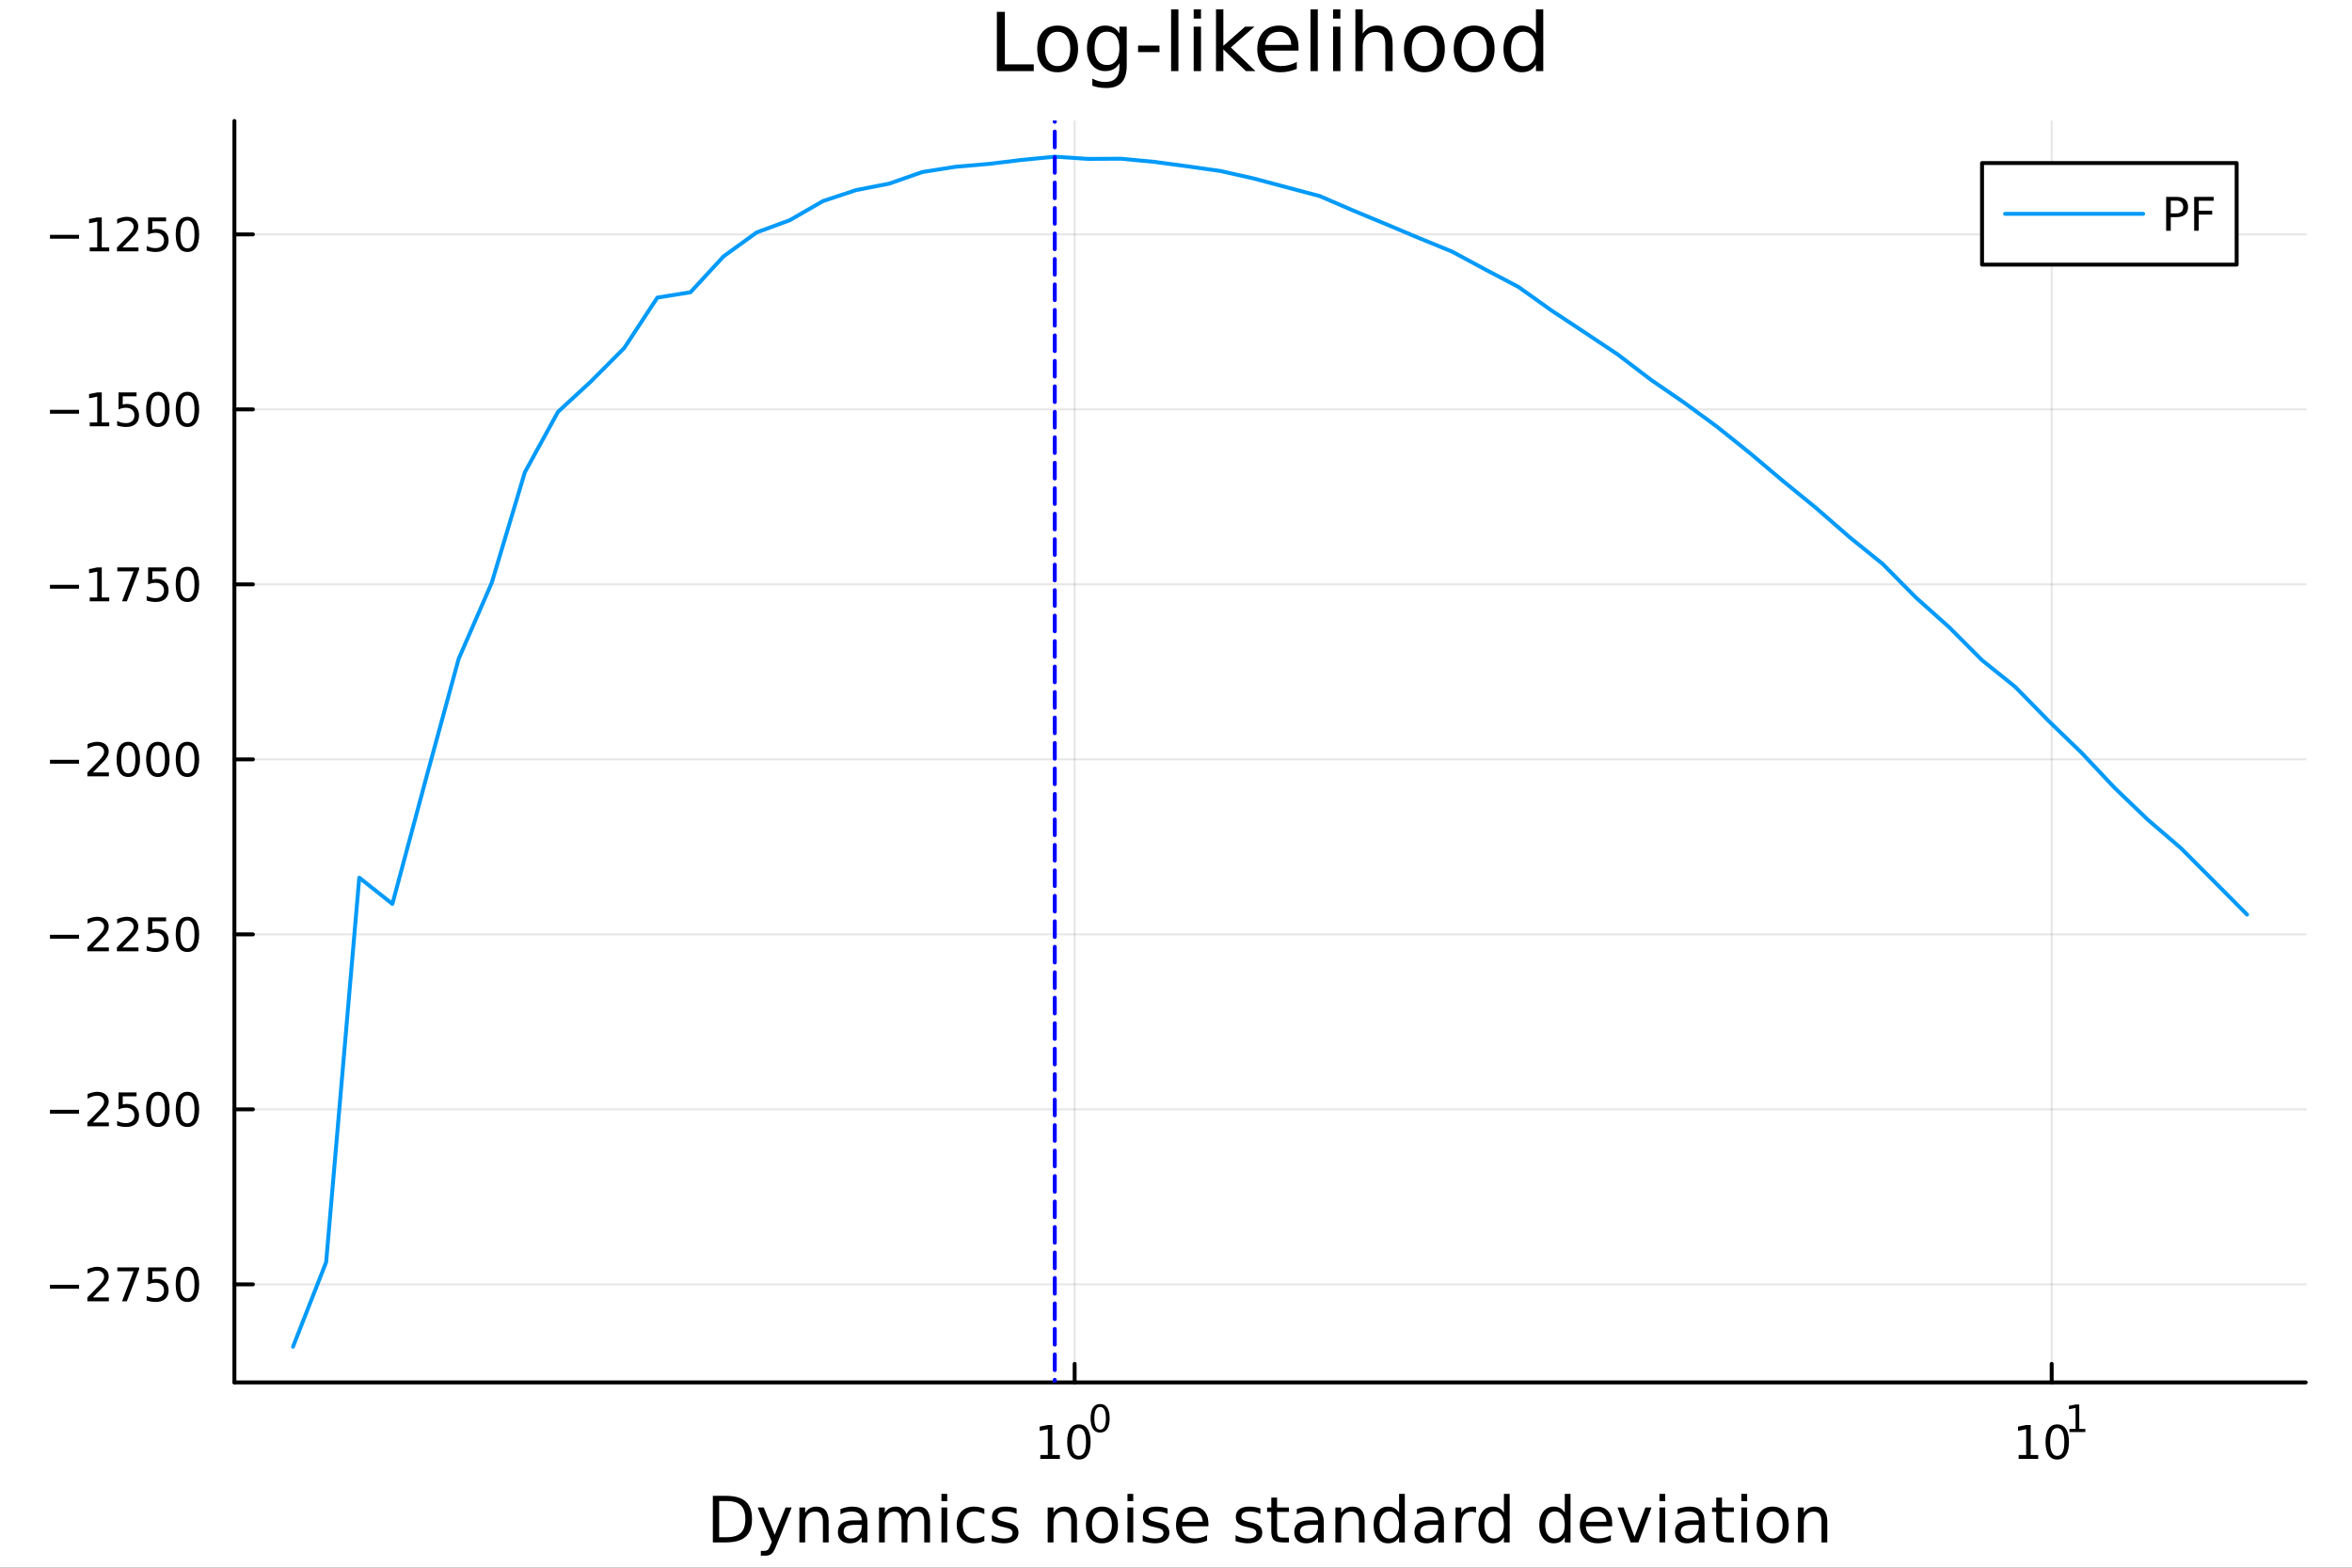 <?xml version="1.0" encoding="utf-8"?>
<svg xmlns="http://www.w3.org/2000/svg" xmlns:xlink="http://www.w3.org/1999/xlink" width="600" height="400" viewBox="0 0 2400 1600">
<rect x="0" y="0" width="2400" height="1600" fill="#333333" stroke="none"/>
<defs>
  <clipPath id="clip940">
    <rect x="0" y="0" width="2400" height="1600"/>
  </clipPath>
</defs>
<path clip-path="url(#clip940)" d="M0 1600 L2400 1600 L2400 0 L0 0  Z" fill="#ffffff" fill-rule="evenodd" fill-opacity="1"/>
<defs>
  <clipPath id="clip941">
    <rect x="480" y="0" width="1681" height="1600"/>
  </clipPath>
</defs>
<path clip-path="url(#clip940)" d="M239.19 1410.9 L2352.76 1410.9 L2352.76 123.472 L239.19 123.472  Z" fill="#ffffff" fill-rule="evenodd" fill-opacity="1"/>
<defs>
  <clipPath id="clip942">
    <rect x="239" y="123" width="2115" height="1288"/>
  </clipPath>
</defs>
<polyline clip-path="url(#clip942)" style="stroke:#000000; stroke-linecap:round; stroke-linejoin:round; stroke-width:2; stroke-opacity:0.1; fill:none" points="1096.58,1410.9 1096.58,123.472 "/>
<polyline clip-path="url(#clip942)" style="stroke:#000000; stroke-linecap:round; stroke-linejoin:round; stroke-width:2; stroke-opacity:0.1; fill:none" points="2093.55,1410.9 2093.55,123.472 "/>
<polyline clip-path="url(#clip942)" style="stroke:#000000; stroke-linecap:round; stroke-linejoin:round; stroke-width:2; stroke-opacity:0.1; fill:none" points="239.19,1310.83 2352.76,1310.83 "/>
<polyline clip-path="url(#clip942)" style="stroke:#000000; stroke-linecap:round; stroke-linejoin:round; stroke-width:2; stroke-opacity:0.1; fill:none" points="239.19,1132.23 2352.76,1132.23 "/>
<polyline clip-path="url(#clip942)" style="stroke:#000000; stroke-linecap:round; stroke-linejoin:round; stroke-width:2; stroke-opacity:0.1; fill:none" points="239.19,953.628 2352.76,953.628 "/>
<polyline clip-path="url(#clip942)" style="stroke:#000000; stroke-linecap:round; stroke-linejoin:round; stroke-width:2; stroke-opacity:0.1; fill:none" points="239.19,775.025 2352.76,775.025 "/>
<polyline clip-path="url(#clip942)" style="stroke:#000000; stroke-linecap:round; stroke-linejoin:round; stroke-width:2; stroke-opacity:0.1; fill:none" points="239.19,596.423 2352.76,596.423 "/>
<polyline clip-path="url(#clip942)" style="stroke:#000000; stroke-linecap:round; stroke-linejoin:round; stroke-width:2; stroke-opacity:0.1; fill:none" points="239.19,417.82 2352.76,417.82 "/>
<polyline clip-path="url(#clip942)" style="stroke:#000000; stroke-linecap:round; stroke-linejoin:round; stroke-width:2; stroke-opacity:0.1; fill:none" points="239.19,239.218 2352.76,239.218 "/>
<polyline clip-path="url(#clip940)" style="stroke:#000000; stroke-linecap:round; stroke-linejoin:round; stroke-width:4; stroke-opacity:1; fill:none" points="239.19,1410.9 2352.76,1410.9 "/>
<polyline clip-path="url(#clip940)" style="stroke:#000000; stroke-linecap:round; stroke-linejoin:round; stroke-width:4; stroke-opacity:1; fill:none" points="1096.58,1410.9 1096.58,1392 "/>
<polyline clip-path="url(#clip940)" style="stroke:#000000; stroke-linecap:round; stroke-linejoin:round; stroke-width:4; stroke-opacity:1; fill:none" points="2093.55,1410.9 2093.55,1392 "/>
<path clip-path="url(#clip940)" d="M1061.56 1485.02 L1069.2 1485.02 L1069.2 1458.66 L1060.89 1460.32 L1060.89 1456.06 L1069.16 1454.4 L1073.83 1454.4 L1073.83 1485.02 L1081.47 1485.02 L1081.47 1488.96 L1061.56 1488.96 L1061.56 1485.02 Z" fill="#000000" fill-rule="nonzero" fill-opacity="1" /><path clip-path="url(#clip940)" d="M1100.91 1457.48 Q1097.3 1457.48 1095.47 1461.04 Q1093.67 1464.58 1093.67 1471.71 Q1093.67 1478.82 1095.47 1482.38 Q1097.3 1485.92 1100.91 1485.92 Q1104.55 1485.92 1106.35 1482.38 Q1108.18 1478.82 1108.18 1471.71 Q1108.18 1464.58 1106.35 1461.04 Q1104.55 1457.48 1100.91 1457.48 M1100.91 1453.77 Q1106.72 1453.77 1109.78 1458.38 Q1112.86 1462.96 1112.86 1471.71 Q1112.86 1480.44 1109.78 1485.04 Q1106.72 1489.63 1100.91 1489.63 Q1095.1 1489.63 1092.03 1485.04 Q1088.97 1480.44 1088.97 1471.71 Q1088.97 1462.96 1092.03 1458.38 Q1095.1 1453.77 1100.91 1453.77 Z" fill="#000000" fill-rule="nonzero" fill-opacity="1" /><path clip-path="url(#clip940)" d="M1122.56 1435.97 Q1119.63 1435.97 1118.14 1438.86 Q1116.68 1441.74 1116.68 1447.53 Q1116.68 1453.31 1118.14 1456.2 Q1119.63 1459.08 1122.56 1459.08 Q1125.52 1459.08 1126.98 1456.2 Q1128.47 1453.31 1128.47 1447.53 Q1128.47 1441.74 1126.98 1438.86 Q1125.52 1435.97 1122.56 1435.97 M1122.56 1432.96 Q1127.28 1432.96 1129.77 1436.7 Q1132.27 1440.43 1132.27 1447.53 Q1132.27 1454.62 1129.77 1458.37 Q1127.28 1462.09 1122.56 1462.09 Q1117.84 1462.09 1115.34 1458.37 Q1112.86 1454.62 1112.86 1447.53 Q1112.86 1440.43 1115.34 1436.7 Q1117.84 1432.96 1122.56 1432.96 Z" fill="#000000" fill-rule="nonzero" fill-opacity="1" /><path clip-path="url(#clip940)" d="M2059.87 1485.02 L2067.51 1485.02 L2067.51 1458.66 L2059.2 1460.32 L2059.2 1456.06 L2067.47 1454.4 L2072.14 1454.4 L2072.14 1485.02 L2079.78 1485.02 L2079.78 1488.96 L2059.87 1488.96 L2059.87 1485.02 Z" fill="#000000" fill-rule="nonzero" fill-opacity="1" /><path clip-path="url(#clip940)" d="M2099.22 1457.48 Q2095.61 1457.48 2093.78 1461.04 Q2091.98 1464.58 2091.98 1471.71 Q2091.98 1478.82 2093.78 1482.38 Q2095.61 1485.92 2099.22 1485.92 Q2102.86 1485.92 2104.66 1482.38 Q2106.49 1478.82 2106.49 1471.71 Q2106.49 1464.58 2104.66 1461.04 Q2102.86 1457.48 2099.22 1457.48 M2099.22 1453.77 Q2105.03 1453.77 2108.09 1458.38 Q2111.17 1462.96 2111.17 1471.71 Q2111.17 1480.44 2108.09 1485.04 Q2105.03 1489.63 2099.22 1489.63 Q2093.41 1489.63 2090.34 1485.04 Q2087.28 1480.44 2087.28 1471.71 Q2087.28 1462.96 2090.34 1458.38 Q2093.41 1453.77 2099.22 1453.77 Z" fill="#000000" fill-rule="nonzero" fill-opacity="1" /><path clip-path="url(#clip940)" d="M2111.71 1458.35 L2117.92 1458.35 L2117.92 1436.93 L2111.17 1438.28 L2111.17 1434.82 L2117.88 1433.47 L2121.68 1433.47 L2121.68 1458.35 L2127.89 1458.35 L2127.89 1461.55 L2111.71 1461.55 L2111.71 1458.35 Z" fill="#000000" fill-rule="nonzero" fill-opacity="1" /><path clip-path="url(#clip940)" d="M733.834 1531.95 L733.834 1568.9 L741.6 1568.9 Q751.435 1568.9 755.986 1564.45 Q760.569 1559.99 760.569 1550.38 Q760.569 1540.83 755.986 1536.4 Q751.435 1531.95 741.6 1531.95 L733.834 1531.95 M727.404 1526.67 L740.613 1526.67 Q754.427 1526.67 760.888 1532.43 Q767.349 1538.16 767.349 1550.38 Q767.349 1562.66 760.856 1568.42 Q754.363 1574.19 740.613 1574.19 L727.404 1574.19 L727.404 1526.67 Z" fill="#000000" fill-rule="nonzero" fill-opacity="1" /><path clip-path="url(#clip940)" d="M792.175 1577.5 Q789.693 1583.86 787.337 1585.8 Q784.982 1587.74 781.035 1587.74 L776.356 1587.74 L776.356 1582.84 L779.794 1582.84 Q782.213 1582.84 783.55 1581.7 Q784.886 1580.55 786.51 1576.29 L787.56 1573.61 L773.142 1538.54 L779.348 1538.54 L790.488 1566.42 L801.628 1538.54 L807.835 1538.54 L792.175 1577.5 Z" fill="#000000" fill-rule="nonzero" fill-opacity="1" /><path clip-path="url(#clip940)" d="M845.552 1552.67 L845.552 1574.19 L839.695 1574.19 L839.695 1552.86 Q839.695 1547.8 837.722 1545.29 Q835.748 1542.77 831.802 1542.77 Q827.059 1542.77 824.322 1545.79 Q821.585 1548.82 821.585 1554.04 L821.585 1574.19 L815.696 1574.19 L815.696 1538.54 L821.585 1538.54 L821.585 1544.08 Q823.685 1540.86 826.518 1539.27 Q829.383 1537.68 833.107 1537.68 Q839.25 1537.68 842.401 1541.5 Q845.552 1545.29 845.552 1552.67 Z" fill="#000000" fill-rule="nonzero" fill-opacity="1" /><path clip-path="url(#clip940)" d="M873.433 1556.27 Q866.336 1556.27 863.598 1557.89 Q860.861 1559.51 860.861 1563.43 Q860.861 1566.55 862.898 1568.39 Q864.967 1570.21 868.5 1570.21 Q873.37 1570.21 876.298 1566.77 Q879.258 1563.3 879.258 1557.57 L879.258 1556.27 L873.433 1556.27 M885.115 1553.85 L885.115 1574.19 L879.258 1574.19 L879.258 1568.77 Q877.253 1572.02 874.261 1573.58 Q871.269 1575.11 866.94 1575.11 Q861.466 1575.11 858.219 1572.05 Q855.005 1568.97 855.005 1563.81 Q855.005 1557.79 859.015 1554.74 Q863.057 1551.68 871.046 1551.68 L879.258 1551.68 L879.258 1551.11 Q879.258 1547.07 876.584 1544.87 Q873.943 1542.64 869.137 1542.64 Q866.081 1542.64 863.185 1543.38 Q860.288 1544.11 857.615 1545.57 L857.615 1540.16 Q860.829 1538.92 863.853 1538.31 Q866.877 1537.68 869.741 1537.68 Q877.476 1537.68 881.295 1541.69 Q885.115 1545.7 885.115 1553.85 Z" fill="#000000" fill-rule="nonzero" fill-opacity="1" /><path clip-path="url(#clip940)" d="M924.932 1545.38 Q927.128 1541.43 930.184 1539.56 Q933.239 1537.68 937.377 1537.68 Q942.947 1537.68 945.971 1541.59 Q948.994 1545.48 948.994 1552.67 L948.994 1574.19 L943.106 1574.19 L943.106 1552.86 Q943.106 1547.74 941.292 1545.25 Q939.478 1542.77 935.754 1542.77 Q931.202 1542.77 928.56 1545.79 Q925.919 1548.82 925.919 1554.04 L925.919 1574.19 L920.03 1574.19 L920.03 1552.86 Q920.03 1547.7 918.216 1545.25 Q916.402 1542.77 912.614 1542.77 Q908.127 1542.77 905.485 1545.83 Q902.843 1548.85 902.843 1554.04 L902.843 1574.19 L896.955 1574.19 L896.955 1538.54 L902.843 1538.54 L902.843 1544.08 Q904.848 1540.8 907.649 1539.24 Q910.45 1537.68 914.301 1537.68 Q918.184 1537.68 920.89 1539.65 Q923.627 1541.62 924.932 1545.38 Z" fill="#000000" fill-rule="nonzero" fill-opacity="1" /><path clip-path="url(#clip940)" d="M960.675 1538.54 L966.532 1538.54 L966.532 1574.19 L960.675 1574.19 L960.675 1538.54 M960.675 1524.66 L966.532 1524.66 L966.532 1532.08 L960.675 1532.08 L960.675 1524.66 Z" fill="#000000" fill-rule="nonzero" fill-opacity="1" /><path clip-path="url(#clip940)" d="M1004.44 1539.91 L1004.44 1545.38 Q1001.96 1544.01 999.443 1543.34 Q996.96 1542.64 994.414 1542.64 Q988.716 1542.64 985.565 1546.27 Q982.414 1549.87 982.414 1556.39 Q982.414 1562.92 985.565 1566.55 Q988.716 1570.14 994.414 1570.14 Q996.96 1570.14 999.443 1569.47 Q1001.96 1568.77 1004.44 1567.41 L1004.44 1572.82 Q1001.99 1573.96 999.347 1574.54 Q996.737 1575.11 993.777 1575.11 Q985.725 1575.11 980.982 1570.05 Q976.24 1564.99 976.24 1556.39 Q976.24 1547.67 981.014 1542.68 Q985.82 1537.68 994.159 1537.68 Q996.865 1537.68 999.443 1538.25 Q1002.02 1538.79 1004.44 1539.91 Z" fill="#000000" fill-rule="nonzero" fill-opacity="1" /><path clip-path="url(#clip940)" d="M1037.35 1539.59 L1037.35 1545.13 Q1034.87 1543.85 1032.19 1543.22 Q1029.52 1542.58 1026.66 1542.58 Q1022.3 1542.58 1020.1 1543.92 Q1017.93 1545.25 1017.93 1547.93 Q1017.93 1549.96 1019.49 1551.14 Q1021.05 1552.29 1025.76 1553.34 L1027.77 1553.78 Q1034.01 1555.12 1036.62 1557.57 Q1039.26 1559.99 1039.26 1564.35 Q1039.26 1569.32 1035.31 1572.21 Q1031.4 1575.11 1024.52 1575.11 Q1021.66 1575.11 1018.54 1574.54 Q1015.45 1573.99 1012.01 1572.88 L1012.01 1566.83 Q1015.26 1568.52 1018.41 1569.38 Q1021.56 1570.21 1024.65 1570.21 Q1028.79 1570.21 1031.02 1568.81 Q1033.24 1567.37 1033.24 1564.8 Q1033.24 1562.41 1031.62 1561.14 Q1030.03 1559.86 1024.59 1558.68 L1022.55 1558.21 Q1017.11 1557.06 1014.69 1554.71 Q1012.27 1552.32 1012.27 1548.18 Q1012.27 1543.15 1015.83 1540.42 Q1019.4 1537.68 1025.96 1537.68 Q1029.2 1537.68 1032.07 1538.16 Q1034.93 1538.63 1037.35 1539.59 Z" fill="#000000" fill-rule="nonzero" fill-opacity="1" /><path clip-path="url(#clip940)" d="M1098.94 1552.67 L1098.94 1574.19 L1093.08 1574.19 L1093.08 1552.86 Q1093.08 1547.8 1091.11 1545.29 Q1089.14 1542.77 1085.19 1542.77 Q1080.45 1542.77 1077.71 1545.79 Q1074.97 1548.82 1074.97 1554.04 L1074.97 1574.19 L1069.08 1574.19 L1069.08 1538.54 L1074.97 1538.54 L1074.97 1544.08 Q1077.07 1540.86 1079.91 1539.27 Q1082.77 1537.68 1086.49 1537.68 Q1092.64 1537.68 1095.79 1541.5 Q1098.94 1545.29 1098.94 1552.67 Z" fill="#000000" fill-rule="nonzero" fill-opacity="1" /><path clip-path="url(#clip940)" d="M1124.43 1542.64 Q1119.72 1542.64 1116.99 1546.34 Q1114.25 1550 1114.25 1556.39 Q1114.25 1562.79 1116.95 1566.48 Q1119.69 1570.14 1124.43 1570.14 Q1129.11 1570.14 1131.85 1566.45 Q1134.59 1562.76 1134.59 1556.39 Q1134.59 1550.06 1131.85 1546.37 Q1129.11 1542.64 1124.43 1542.64 M1124.43 1537.68 Q1132.07 1537.68 1136.43 1542.64 Q1140.79 1547.61 1140.79 1556.39 Q1140.79 1565.15 1136.43 1570.14 Q1132.07 1575.11 1124.43 1575.11 Q1116.76 1575.11 1112.4 1570.14 Q1108.07 1565.15 1108.07 1556.39 Q1108.07 1547.61 1112.4 1542.64 Q1116.76 1537.68 1124.43 1537.68 Z" fill="#000000" fill-rule="nonzero" fill-opacity="1" /><path clip-path="url(#clip940)" d="M1150.5 1538.54 L1156.36 1538.54 L1156.36 1574.19 L1150.5 1574.19 L1150.5 1538.54 M1150.5 1524.66 L1156.36 1524.66 L1156.36 1532.08 L1150.5 1532.08 L1150.5 1524.66 Z" fill="#000000" fill-rule="nonzero" fill-opacity="1" /><path clip-path="url(#clip940)" d="M1191.34 1539.59 L1191.34 1545.13 Q1188.85 1543.85 1186.18 1543.22 Q1183.51 1542.58 1180.64 1542.58 Q1176.28 1542.58 1174.09 1543.92 Q1171.92 1545.25 1171.92 1547.93 Q1171.92 1549.96 1173.48 1551.14 Q1175.04 1552.29 1179.75 1553.34 L1181.76 1553.78 Q1187.99 1555.12 1190.6 1557.57 Q1193.25 1559.99 1193.25 1564.35 Q1193.25 1569.32 1189.3 1572.21 Q1185.38 1575.11 1178.51 1575.11 Q1175.65 1575.11 1172.53 1574.54 Q1169.44 1573.99 1166 1572.88 L1166 1566.83 Q1169.25 1568.52 1172.4 1569.38 Q1175.55 1570.21 1178.64 1570.21 Q1182.77 1570.21 1185 1568.81 Q1187.23 1567.37 1187.23 1564.8 Q1187.23 1562.41 1185.61 1561.14 Q1184.02 1559.86 1178.57 1558.68 L1176.54 1558.21 Q1171.09 1557.06 1168.67 1554.71 Q1166.26 1552.32 1166.26 1548.18 Q1166.26 1543.15 1169.82 1540.42 Q1173.39 1537.68 1179.94 1537.68 Q1183.19 1537.68 1186.05 1538.16 Q1188.92 1538.63 1191.34 1539.59 Z" fill="#000000" fill-rule="nonzero" fill-opacity="1" /><path clip-path="url(#clip940)" d="M1233.06 1554.9 L1233.06 1557.76 L1206.14 1557.76 Q1206.52 1563.81 1209.77 1566.99 Q1213.04 1570.14 1218.87 1570.14 Q1222.24 1570.14 1225.39 1569.32 Q1228.58 1568.49 1231.7 1566.83 L1231.7 1572.37 Q1228.54 1573.71 1225.23 1574.41 Q1221.92 1575.11 1218.52 1575.11 Q1209.99 1575.11 1204.99 1570.14 Q1200.03 1565.18 1200.03 1556.71 Q1200.03 1547.96 1204.74 1542.83 Q1209.48 1537.68 1217.5 1537.68 Q1224.69 1537.68 1228.86 1542.33 Q1233.06 1546.94 1233.06 1554.9 M1227.21 1553.18 Q1227.14 1548.37 1224.5 1545.51 Q1221.89 1542.64 1217.56 1542.64 Q1212.66 1542.64 1209.7 1545.41 Q1206.77 1548.18 1206.33 1553.21 L1227.21 1553.18 Z" fill="#000000" fill-rule="nonzero" fill-opacity="1" /><path clip-path="url(#clip940)" d="M1286.12 1539.59 L1286.12 1545.13 Q1283.64 1543.85 1280.97 1543.22 Q1278.29 1542.58 1275.43 1542.58 Q1271.07 1542.58 1268.87 1543.92 Q1266.71 1545.25 1266.71 1547.93 Q1266.71 1549.96 1268.27 1551.14 Q1269.83 1552.29 1274.54 1553.34 L1276.54 1553.78 Q1282.78 1555.12 1285.39 1557.57 Q1288.03 1559.99 1288.03 1564.35 Q1288.03 1569.32 1284.09 1572.21 Q1280.17 1575.11 1273.3 1575.11 Q1270.43 1575.11 1267.31 1574.54 Q1264.22 1573.99 1260.79 1572.88 L1260.79 1566.83 Q1264.03 1568.52 1267.18 1569.38 Q1270.34 1570.21 1273.42 1570.21 Q1277.56 1570.21 1279.79 1568.81 Q1282.02 1567.37 1282.02 1564.8 Q1282.02 1562.41 1280.39 1561.14 Q1278.8 1559.86 1273.36 1558.68 L1271.32 1558.21 Q1265.88 1557.06 1263.46 1554.71 Q1261.04 1552.32 1261.04 1548.18 Q1261.04 1543.15 1264.61 1540.42 Q1268.17 1537.68 1274.73 1537.68 Q1277.97 1537.68 1280.84 1538.16 Q1283.7 1538.63 1286.12 1539.59 Z" fill="#000000" fill-rule="nonzero" fill-opacity="1" /><path clip-path="url(#clip940)" d="M1303.15 1528.42 L1303.15 1538.54 L1315.21 1538.54 L1315.21 1543.09 L1303.15 1543.09 L1303.15 1562.44 Q1303.15 1566.8 1304.33 1568.04 Q1305.54 1569.28 1309.2 1569.28 L1315.21 1569.28 L1315.21 1574.19 L1309.2 1574.19 Q1302.42 1574.19 1299.84 1571.67 Q1297.26 1569.12 1297.26 1562.44 L1297.26 1543.09 L1292.97 1543.09 L1292.97 1538.54 L1297.26 1538.54 L1297.26 1528.42 L1303.15 1528.42 Z" fill="#000000" fill-rule="nonzero" fill-opacity="1" /><path clip-path="url(#clip940)" d="M1339.12 1556.27 Q1332.02 1556.27 1329.28 1557.89 Q1326.54 1559.51 1326.54 1563.43 Q1326.54 1566.55 1328.58 1568.39 Q1330.65 1570.21 1334.18 1570.21 Q1339.05 1570.21 1341.98 1566.77 Q1344.94 1563.3 1344.94 1557.57 L1344.94 1556.27 L1339.12 1556.27 M1350.8 1553.85 L1350.8 1574.19 L1344.94 1574.19 L1344.94 1568.77 Q1342.94 1572.02 1339.94 1573.58 Q1336.95 1575.11 1332.62 1575.11 Q1327.15 1575.11 1323.9 1572.05 Q1320.69 1568.97 1320.69 1563.81 Q1320.69 1557.79 1324.7 1554.74 Q1328.74 1551.68 1336.73 1551.68 L1344.94 1551.68 L1344.94 1551.11 Q1344.94 1547.07 1342.27 1544.87 Q1339.63 1542.64 1334.82 1542.64 Q1331.76 1542.64 1328.87 1543.38 Q1325.97 1544.11 1323.3 1545.57 L1323.3 1540.16 Q1326.51 1538.92 1329.54 1538.31 Q1332.56 1537.68 1335.42 1537.68 Q1343.16 1537.68 1346.98 1541.69 Q1350.8 1545.7 1350.8 1553.85 Z" fill="#000000" fill-rule="nonzero" fill-opacity="1" /><path clip-path="url(#clip940)" d="M1392.49 1552.67 L1392.49 1574.19 L1386.64 1574.19 L1386.64 1552.86 Q1386.64 1547.8 1384.66 1545.29 Q1382.69 1542.77 1378.74 1542.77 Q1374 1542.77 1371.26 1545.79 Q1368.53 1548.82 1368.53 1554.04 L1368.53 1574.19 L1362.64 1574.19 L1362.64 1538.54 L1368.53 1538.54 L1368.53 1544.08 Q1370.63 1540.86 1373.46 1539.27 Q1376.32 1537.68 1380.05 1537.68 Q1386.19 1537.68 1389.34 1541.5 Q1392.49 1545.29 1392.49 1552.67 Z" fill="#000000" fill-rule="nonzero" fill-opacity="1" /><path clip-path="url(#clip940)" d="M1427.63 1543.95 L1427.63 1524.66 L1433.49 1524.66 L1433.49 1574.19 L1427.63 1574.19 L1427.63 1568.84 Q1425.79 1572.02 1422.95 1573.58 Q1420.15 1575.11 1416.21 1575.11 Q1409.74 1575.11 1405.67 1569.95 Q1401.63 1564.8 1401.63 1556.39 Q1401.63 1547.99 1405.67 1542.83 Q1409.74 1537.68 1416.21 1537.68 Q1420.15 1537.68 1422.95 1539.24 Q1425.79 1540.77 1427.63 1543.95 M1407.68 1556.39 Q1407.68 1562.85 1410.32 1566.55 Q1412.99 1570.21 1417.64 1570.21 Q1422.28 1570.21 1424.96 1566.55 Q1427.63 1562.85 1427.63 1556.39 Q1427.63 1549.93 1424.96 1546.27 Q1422.28 1542.58 1417.64 1542.58 Q1412.99 1542.58 1410.32 1546.27 Q1407.68 1549.93 1407.68 1556.39 Z" fill="#000000" fill-rule="nonzero" fill-opacity="1" /><path clip-path="url(#clip940)" d="M1461.75 1556.27 Q1454.65 1556.27 1451.92 1557.89 Q1449.18 1559.51 1449.18 1563.43 Q1449.18 1566.55 1451.22 1568.39 Q1453.29 1570.21 1456.82 1570.21 Q1461.69 1570.21 1464.62 1566.77 Q1467.58 1563.3 1467.58 1557.57 L1467.58 1556.27 L1461.75 1556.27 M1473.43 1553.85 L1473.43 1574.19 L1467.58 1574.19 L1467.58 1568.77 Q1465.57 1572.02 1462.58 1573.58 Q1459.59 1575.11 1455.26 1575.11 Q1449.78 1575.11 1446.54 1572.05 Q1443.32 1568.97 1443.32 1563.81 Q1443.32 1557.79 1447.33 1554.74 Q1451.38 1551.68 1459.36 1551.68 L1467.58 1551.68 L1467.58 1551.11 Q1467.58 1547.07 1464.9 1544.87 Q1462.26 1542.64 1457.46 1542.64 Q1454.4 1542.64 1451.5 1543.38 Q1448.61 1544.11 1445.93 1545.57 L1445.93 1540.16 Q1449.15 1538.92 1452.17 1538.31 Q1455.2 1537.68 1458.06 1537.68 Q1465.79 1537.68 1469.61 1541.69 Q1473.43 1545.7 1473.43 1553.85 Z" fill="#000000" fill-rule="nonzero" fill-opacity="1" /><path clip-path="url(#clip940)" d="M1506.15 1544.01 Q1505.17 1543.44 1503.99 1543.18 Q1502.84 1542.9 1501.44 1542.9 Q1496.48 1542.9 1493.8 1546.14 Q1491.16 1549.36 1491.16 1555.41 L1491.16 1574.19 L1485.27 1574.19 L1485.27 1538.54 L1491.16 1538.54 L1491.16 1544.08 Q1493.01 1540.83 1495.97 1539.27 Q1498.93 1537.68 1503.16 1537.68 Q1503.77 1537.68 1504.5 1537.77 Q1505.23 1537.84 1506.12 1538 L1506.15 1544.01 Z" fill="#000000" fill-rule="nonzero" fill-opacity="1" /><path clip-path="url(#clip940)" d="M1534.61 1543.95 L1534.61 1524.66 L1540.46 1524.66 L1540.46 1574.19 L1534.61 1574.19 L1534.61 1568.84 Q1532.76 1572.02 1529.93 1573.58 Q1527.13 1575.11 1523.18 1575.11 Q1516.72 1575.11 1512.65 1569.95 Q1508.6 1564.8 1508.6 1556.39 Q1508.6 1547.99 1512.65 1542.83 Q1516.72 1537.68 1523.18 1537.68 Q1527.13 1537.68 1529.93 1539.24 Q1532.76 1540.77 1534.61 1543.95 M1514.65 1556.39 Q1514.65 1562.85 1517.29 1566.55 Q1519.97 1570.21 1524.61 1570.21 Q1529.26 1570.21 1531.93 1566.55 Q1534.61 1562.85 1534.61 1556.39 Q1534.61 1549.93 1531.93 1546.27 Q1529.26 1542.58 1524.61 1542.58 Q1519.97 1542.58 1517.29 1546.27 Q1514.65 1549.93 1514.65 1556.39 Z" fill="#000000" fill-rule="nonzero" fill-opacity="1" /><path clip-path="url(#clip940)" d="M1596.71 1543.95 L1596.71 1524.66 L1602.56 1524.66 L1602.56 1574.19 L1596.71 1574.19 L1596.71 1568.84 Q1594.86 1572.02 1592.03 1573.58 Q1589.23 1575.11 1585.28 1575.11 Q1578.82 1575.11 1574.74 1569.95 Q1570.7 1564.8 1570.7 1556.39 Q1570.7 1547.99 1574.74 1542.83 Q1578.82 1537.68 1585.28 1537.68 Q1589.23 1537.68 1592.03 1539.24 Q1594.86 1540.77 1596.71 1543.95 M1576.75 1556.39 Q1576.75 1562.85 1579.39 1566.55 Q1582.06 1570.21 1586.71 1570.21 Q1591.36 1570.21 1594.03 1566.55 Q1596.71 1562.85 1596.71 1556.39 Q1596.71 1549.93 1594.03 1546.27 Q1591.36 1542.58 1586.71 1542.58 Q1582.06 1542.58 1579.39 1546.27 Q1576.75 1549.93 1576.75 1556.39 Z" fill="#000000" fill-rule="nonzero" fill-opacity="1" /><path clip-path="url(#clip940)" d="M1645.12 1554.9 L1645.12 1557.76 L1618.19 1557.76 Q1618.57 1563.81 1621.82 1566.99 Q1625.1 1570.14 1630.92 1570.14 Q1634.29 1570.14 1637.45 1569.32 Q1640.63 1568.49 1643.75 1566.83 L1643.75 1572.37 Q1640.6 1573.71 1637.29 1574.41 Q1633.98 1575.11 1630.57 1575.11 Q1622.04 1575.11 1617.04 1570.14 Q1612.08 1565.18 1612.08 1556.71 Q1612.08 1547.96 1616.79 1542.83 Q1621.53 1537.68 1629.55 1537.68 Q1636.75 1537.68 1640.91 1542.33 Q1645.12 1546.94 1645.12 1554.9 M1639.26 1553.18 Q1639.2 1548.37 1636.55 1545.51 Q1633.94 1542.64 1629.62 1542.64 Q1624.71 1542.64 1621.75 1545.41 Q1618.83 1548.18 1618.38 1553.21 L1639.26 1553.18 Z" fill="#000000" fill-rule="nonzero" fill-opacity="1" /><path clip-path="url(#clip940)" d="M1650.53 1538.54 L1656.73 1538.54 L1667.87 1568.46 L1679.01 1538.54 L1685.22 1538.54 L1671.85 1574.19 L1663.9 1574.19 L1650.53 1538.54 Z" fill="#000000" fill-rule="nonzero" fill-opacity="1" /><path clip-path="url(#clip940)" d="M1693.3 1538.54 L1699.16 1538.54 L1699.16 1574.19 L1693.3 1574.19 L1693.3 1538.54 M1693.3 1524.66 L1699.16 1524.66 L1699.16 1532.08 L1693.3 1532.08 L1693.3 1524.66 Z" fill="#000000" fill-rule="nonzero" fill-opacity="1" /><path clip-path="url(#clip940)" d="M1727.62 1556.27 Q1720.52 1556.27 1717.78 1557.89 Q1715.04 1559.51 1715.04 1563.43 Q1715.04 1566.55 1717.08 1568.39 Q1719.15 1570.21 1722.68 1570.21 Q1727.55 1570.21 1730.48 1566.77 Q1733.44 1563.3 1733.44 1557.57 L1733.44 1556.27 L1727.62 1556.27 M1739.3 1553.85 L1739.3 1574.19 L1733.44 1574.19 L1733.44 1568.77 Q1731.44 1572.02 1728.44 1573.58 Q1725.45 1575.11 1721.12 1575.11 Q1715.65 1575.11 1712.4 1572.05 Q1709.19 1568.97 1709.19 1563.81 Q1709.19 1557.79 1713.2 1554.74 Q1717.24 1551.68 1725.23 1551.68 L1733.44 1551.68 L1733.44 1551.11 Q1733.44 1547.07 1730.77 1544.87 Q1728.13 1542.64 1723.32 1542.64 Q1720.26 1542.64 1717.37 1543.38 Q1714.47 1544.11 1711.8 1545.57 L1711.8 1540.16 Q1715.01 1538.92 1718.04 1538.31 Q1721.06 1537.68 1723.92 1537.68 Q1731.66 1537.68 1735.48 1541.69 Q1739.3 1545.7 1739.3 1553.85 Z" fill="#000000" fill-rule="nonzero" fill-opacity="1" /><path clip-path="url(#clip940)" d="M1757.15 1528.42 L1757.15 1538.54 L1769.22 1538.54 L1769.22 1543.09 L1757.15 1543.09 L1757.15 1562.44 Q1757.15 1566.8 1758.33 1568.04 Q1759.54 1569.28 1763.2 1569.28 L1769.22 1569.28 L1769.22 1574.19 L1763.2 1574.19 Q1756.42 1574.19 1753.84 1571.67 Q1751.26 1569.12 1751.26 1562.44 L1751.26 1543.09 L1746.97 1543.09 L1746.97 1538.54 L1751.26 1538.54 L1751.26 1528.42 L1757.15 1528.42 Z" fill="#000000" fill-rule="nonzero" fill-opacity="1" /><path clip-path="url(#clip940)" d="M1776.92 1538.54 L1782.77 1538.54 L1782.77 1574.19 L1776.92 1574.19 L1776.92 1538.54 M1776.92 1524.66 L1782.77 1524.66 L1782.77 1532.08 L1776.92 1532.08 L1776.92 1524.66 Z" fill="#000000" fill-rule="nonzero" fill-opacity="1" /><path clip-path="url(#clip940)" d="M1808.84 1542.64 Q1804.13 1542.64 1801.39 1546.34 Q1798.66 1550 1798.66 1556.39 Q1798.66 1562.79 1801.36 1566.48 Q1804.1 1570.14 1808.84 1570.14 Q1813.52 1570.14 1816.26 1566.45 Q1819 1562.76 1819 1556.39 Q1819 1550.06 1816.26 1546.37 Q1813.52 1542.64 1808.84 1542.64 M1808.84 1537.68 Q1816.48 1537.68 1820.84 1542.64 Q1825.2 1547.61 1825.2 1556.39 Q1825.2 1565.15 1820.84 1570.14 Q1816.48 1575.11 1808.84 1575.11 Q1801.17 1575.11 1796.81 1570.14 Q1792.48 1565.15 1792.48 1556.39 Q1792.48 1547.61 1796.81 1542.64 Q1801.17 1537.68 1808.84 1537.68 Z" fill="#000000" fill-rule="nonzero" fill-opacity="1" /><path clip-path="url(#clip940)" d="M1864.54 1552.67 L1864.54 1574.19 L1858.69 1574.19 L1858.69 1552.86 Q1858.69 1547.8 1856.71 1545.29 Q1854.74 1542.77 1850.79 1542.77 Q1846.05 1542.77 1843.31 1545.79 Q1840.58 1548.82 1840.58 1554.04 L1840.58 1574.19 L1834.69 1574.19 L1834.69 1538.54 L1840.58 1538.54 L1840.58 1544.08 Q1842.68 1540.86 1845.51 1539.27 Q1848.37 1537.68 1852.1 1537.68 Q1858.24 1537.68 1861.39 1541.5 Q1864.54 1545.29 1864.54 1552.67 Z" fill="#000000" fill-rule="nonzero" fill-opacity="1" /><polyline clip-path="url(#clip940)" style="stroke:#000000; stroke-linecap:round; stroke-linejoin:round; stroke-width:4; stroke-opacity:1; fill:none" points="239.19,1410.9 239.19,123.472 "/>
<polyline clip-path="url(#clip940)" style="stroke:#000000; stroke-linecap:round; stroke-linejoin:round; stroke-width:4; stroke-opacity:1; fill:none" points="239.19,1310.83 258.088,1310.83 "/>
<polyline clip-path="url(#clip940)" style="stroke:#000000; stroke-linecap:round; stroke-linejoin:round; stroke-width:4; stroke-opacity:1; fill:none" points="239.19,1132.23 258.088,1132.23 "/>
<polyline clip-path="url(#clip940)" style="stroke:#000000; stroke-linecap:round; stroke-linejoin:round; stroke-width:4; stroke-opacity:1; fill:none" points="239.19,953.628 258.088,953.628 "/>
<polyline clip-path="url(#clip940)" style="stroke:#000000; stroke-linecap:round; stroke-linejoin:round; stroke-width:4; stroke-opacity:1; fill:none" points="239.19,775.025 258.088,775.025 "/>
<polyline clip-path="url(#clip940)" style="stroke:#000000; stroke-linecap:round; stroke-linejoin:round; stroke-width:4; stroke-opacity:1; fill:none" points="239.19,596.423 258.088,596.423 "/>
<polyline clip-path="url(#clip940)" style="stroke:#000000; stroke-linecap:round; stroke-linejoin:round; stroke-width:4; stroke-opacity:1; fill:none" points="239.19,417.82 258.088,417.82 "/>
<polyline clip-path="url(#clip940)" style="stroke:#000000; stroke-linecap:round; stroke-linejoin:round; stroke-width:4; stroke-opacity:1; fill:none" points="239.19,239.218 258.088,239.218 "/>
<path clip-path="url(#clip940)" d="M50.992 1311.28 L80.668 1311.28 L80.668 1315.22 L50.992 1315.22 L50.992 1311.28 Z" fill="#000000" fill-rule="nonzero" fill-opacity="1" /><path clip-path="url(#clip940)" d="M94.788 1324.18 L111.108 1324.18 L111.108 1328.11 L89.163 1328.11 L89.163 1324.18 Q91.825 1321.42 96.409 1316.79 Q101.015 1312.14 102.196 1310.8 Q104.441 1308.27 105.321 1306.54 Q106.223 1304.78 106.223 1303.09 Q106.223 1300.34 104.279 1298.6 Q102.358 1296.86 99.256 1296.86 Q97.057 1296.86 94.603 1297.63 Q92.172 1298.39 89.395 1299.94 L89.395 1295.22 Q92.219 1294.09 94.672 1293.51 Q97.126 1292.93 99.163 1292.93 Q104.534 1292.93 107.728 1295.61 Q110.922 1298.3 110.922 1302.79 Q110.922 1304.92 110.112 1306.84 Q109.325 1308.74 107.219 1311.33 Q106.64 1312 103.538 1315.22 Q100.436 1318.41 94.788 1324.18 Z" fill="#000000" fill-rule="nonzero" fill-opacity="1" /><path clip-path="url(#clip940)" d="M119.742 1293.55 L141.964 1293.55 L141.964 1295.54 L129.418 1328.11 L124.533 1328.11 L136.339 1297.49 L119.742 1297.49 L119.742 1293.55 Z" fill="#000000" fill-rule="nonzero" fill-opacity="1" /><path clip-path="url(#clip940)" d="M151.13 1293.55 L169.487 1293.55 L169.487 1297.49 L155.413 1297.49 L155.413 1305.96 Q156.431 1305.61 157.45 1305.45 Q158.468 1305.27 159.487 1305.27 Q165.274 1305.27 168.654 1308.44 Q172.033 1311.61 172.033 1317.02 Q172.033 1322.6 168.561 1325.71 Q165.089 1328.78 158.769 1328.78 Q156.593 1328.78 154.325 1328.41 Q152.08 1328.04 149.672 1327.3 L149.672 1322.6 Q151.755 1323.74 153.978 1324.29 Q156.2 1324.85 158.677 1324.85 Q162.681 1324.85 165.019 1322.74 Q167.357 1320.64 167.357 1317.02 Q167.357 1313.41 165.019 1311.31 Q162.681 1309.2 158.677 1309.2 Q156.802 1309.2 154.927 1309.62 Q153.075 1310.03 151.13 1310.91 L151.13 1293.55 Z" fill="#000000" fill-rule="nonzero" fill-opacity="1" /><path clip-path="url(#clip940)" d="M191.246 1296.63 Q187.635 1296.63 185.806 1300.2 Q184.001 1303.74 184.001 1310.87 Q184.001 1317.97 185.806 1321.54 Q187.635 1325.08 191.246 1325.08 Q194.88 1325.08 196.686 1321.54 Q198.514 1317.97 198.514 1310.87 Q198.514 1303.74 196.686 1300.2 Q194.88 1296.63 191.246 1296.63 M191.246 1292.93 Q197.056 1292.93 200.112 1297.53 Q203.19 1302.12 203.19 1310.87 Q203.19 1319.59 200.112 1324.2 Q197.056 1328.78 191.246 1328.78 Q185.436 1328.78 182.357 1324.2 Q179.302 1319.59 179.302 1310.87 Q179.302 1302.12 182.357 1297.53 Q185.436 1292.93 191.246 1292.93 Z" fill="#000000" fill-rule="nonzero" fill-opacity="1" /><path clip-path="url(#clip940)" d="M50.992 1132.68 L80.668 1132.68 L80.668 1136.62 L50.992 1136.62 L50.992 1132.68 Z" fill="#000000" fill-rule="nonzero" fill-opacity="1" /><path clip-path="url(#clip940)" d="M94.788 1145.58 L111.108 1145.58 L111.108 1149.51 L89.163 1149.51 L89.163 1145.58 Q91.825 1142.82 96.409 1138.19 Q101.015 1133.54 102.196 1132.2 Q104.441 1129.67 105.321 1127.94 Q106.223 1126.18 106.223 1124.49 Q106.223 1121.73 104.279 1120 Q102.358 1118.26 99.256 1118.26 Q97.057 1118.26 94.603 1119.02 Q92.172 1119.79 89.395 1121.34 L89.395 1116.62 Q92.219 1115.48 94.672 1114.9 Q97.126 1114.33 99.163 1114.33 Q104.534 1114.33 107.728 1117.01 Q110.922 1119.7 110.922 1124.19 Q110.922 1126.32 110.112 1128.24 Q109.325 1130.14 107.219 1132.73 Q106.64 1133.4 103.538 1136.62 Q100.436 1139.81 94.788 1145.58 Z" fill="#000000" fill-rule="nonzero" fill-opacity="1" /><path clip-path="url(#clip940)" d="M120.969 1114.95 L139.325 1114.95 L139.325 1118.89 L125.251 1118.89 L125.251 1127.36 Q126.27 1127.01 127.288 1126.85 Q128.307 1126.66 129.325 1126.66 Q135.112 1126.66 138.492 1129.83 Q141.871 1133.01 141.871 1138.42 Q141.871 1144 138.399 1147.1 Q134.927 1150.18 128.607 1150.18 Q126.432 1150.18 124.163 1149.81 Q121.918 1149.44 119.51 1148.7 L119.51 1144 Q121.594 1145.14 123.816 1145.69 Q126.038 1146.25 128.515 1146.25 Q132.519 1146.25 134.857 1144.14 Q137.195 1142.03 137.195 1138.42 Q137.195 1134.81 134.857 1132.7 Q132.519 1130.6 128.515 1130.6 Q126.64 1130.6 124.765 1131.02 Q122.913 1131.43 120.969 1132.31 L120.969 1114.95 Z" fill="#000000" fill-rule="nonzero" fill-opacity="1" /><path clip-path="url(#clip940)" d="M161.084 1118.03 Q157.473 1118.03 155.644 1121.59 Q153.839 1125.14 153.839 1132.27 Q153.839 1139.37 155.644 1142.94 Q157.473 1146.48 161.084 1146.48 Q164.718 1146.48 166.524 1142.94 Q168.353 1139.37 168.353 1132.27 Q168.353 1125.14 166.524 1121.59 Q164.718 1118.03 161.084 1118.03 M161.084 1114.33 Q166.894 1114.33 169.95 1118.93 Q173.029 1123.52 173.029 1132.27 Q173.029 1140.99 169.95 1145.6 Q166.894 1150.18 161.084 1150.18 Q155.274 1150.18 152.195 1145.6 Q149.14 1140.99 149.14 1132.27 Q149.14 1123.52 152.195 1118.93 Q155.274 1114.33 161.084 1114.33 Z" fill="#000000" fill-rule="nonzero" fill-opacity="1" /><path clip-path="url(#clip940)" d="M191.246 1118.03 Q187.635 1118.03 185.806 1121.59 Q184.001 1125.14 184.001 1132.27 Q184.001 1139.37 185.806 1142.94 Q187.635 1146.48 191.246 1146.48 Q194.88 1146.48 196.686 1142.94 Q198.514 1139.37 198.514 1132.27 Q198.514 1125.14 196.686 1121.59 Q194.88 1118.03 191.246 1118.03 M191.246 1114.33 Q197.056 1114.33 200.112 1118.93 Q203.19 1123.52 203.19 1132.27 Q203.19 1140.99 200.112 1145.6 Q197.056 1150.18 191.246 1150.18 Q185.436 1150.18 182.357 1145.6 Q179.302 1140.99 179.302 1132.27 Q179.302 1123.52 182.357 1118.93 Q185.436 1114.33 191.246 1114.33 Z" fill="#000000" fill-rule="nonzero" fill-opacity="1" /><path clip-path="url(#clip940)" d="M50.992 954.079 L80.668 954.079 L80.668 958.014 L50.992 958.014 L50.992 954.079 Z" fill="#000000" fill-rule="nonzero" fill-opacity="1" /><path clip-path="url(#clip940)" d="M94.788 966.973 L111.108 966.973 L111.108 970.908 L89.163 970.908 L89.163 966.973 Q91.825 964.218 96.409 959.588 Q101.015 954.936 102.196 953.593 Q104.441 951.07 105.321 949.334 Q106.223 947.575 106.223 945.885 Q106.223 943.13 104.279 941.394 Q102.358 939.658 99.256 939.658 Q97.057 939.658 94.603 940.422 Q92.172 941.186 89.395 942.737 L89.395 938.014 Q92.219 936.88 94.672 936.301 Q97.126 935.723 99.163 935.723 Q104.534 935.723 107.728 938.408 Q110.922 941.093 110.922 945.584 Q110.922 947.713 110.112 949.635 Q109.325 951.533 107.219 954.125 Q106.64 954.797 103.538 958.014 Q100.436 961.209 94.788 966.973 Z" fill="#000000" fill-rule="nonzero" fill-opacity="1" /><path clip-path="url(#clip940)" d="M124.95 966.973 L141.269 966.973 L141.269 970.908 L119.325 970.908 L119.325 966.973 Q121.987 964.218 126.57 959.588 Q131.177 954.936 132.357 953.593 Q134.603 951.07 135.482 949.334 Q136.385 947.575 136.385 945.885 Q136.385 943.13 134.441 941.394 Q132.519 939.658 129.418 939.658 Q127.219 939.658 124.765 940.422 Q122.334 941.186 119.557 942.737 L119.557 938.014 Q122.381 936.88 124.834 936.301 Q127.288 935.723 129.325 935.723 Q134.695 935.723 137.89 938.408 Q141.084 941.093 141.084 945.584 Q141.084 947.713 140.274 949.635 Q139.487 951.533 137.381 954.125 Q136.802 954.797 133.7 958.014 Q130.598 961.209 124.95 966.973 Z" fill="#000000" fill-rule="nonzero" fill-opacity="1" /><path clip-path="url(#clip940)" d="M151.13 936.348 L169.487 936.348 L169.487 940.283 L155.413 940.283 L155.413 948.755 Q156.431 948.408 157.45 948.246 Q158.468 948.061 159.487 948.061 Q165.274 948.061 168.654 951.232 Q172.033 954.403 172.033 959.82 Q172.033 965.399 168.561 968.5 Q165.089 971.579 158.769 971.579 Q156.593 971.579 154.325 971.209 Q152.08 970.838 149.672 970.098 L149.672 965.399 Q151.755 966.533 153.978 967.088 Q156.2 967.644 158.677 967.644 Q162.681 967.644 165.019 965.537 Q167.357 963.431 167.357 959.82 Q167.357 956.209 165.019 954.102 Q162.681 951.996 158.677 951.996 Q156.802 951.996 154.927 952.413 Q153.075 952.829 151.13 953.709 L151.13 936.348 Z" fill="#000000" fill-rule="nonzero" fill-opacity="1" /><path clip-path="url(#clip940)" d="M191.246 939.426 Q187.635 939.426 185.806 942.991 Q184.001 946.533 184.001 953.663 Q184.001 960.769 185.806 964.334 Q187.635 967.875 191.246 967.875 Q194.88 967.875 196.686 964.334 Q198.514 960.769 198.514 953.663 Q198.514 946.533 196.686 942.991 Q194.88 939.426 191.246 939.426 M191.246 935.723 Q197.056 935.723 200.112 940.329 Q203.19 944.913 203.19 953.663 Q203.19 962.389 200.112 966.996 Q197.056 971.579 191.246 971.579 Q185.436 971.579 182.357 966.996 Q179.302 962.389 179.302 953.663 Q179.302 944.913 182.357 940.329 Q185.436 935.723 191.246 935.723 Z" fill="#000000" fill-rule="nonzero" fill-opacity="1" /><path clip-path="url(#clip940)" d="M50.992 775.477 L80.668 775.477 L80.668 779.412 L50.992 779.412 L50.992 775.477 Z" fill="#000000" fill-rule="nonzero" fill-opacity="1" /><path clip-path="url(#clip940)" d="M94.788 788.37 L111.108 788.37 L111.108 792.305 L89.163 792.305 L89.163 788.37 Q91.825 785.616 96.409 780.986 Q101.015 776.333 102.196 774.991 Q104.441 772.467 105.321 770.731 Q106.223 768.972 106.223 767.282 Q106.223 764.528 104.279 762.792 Q102.358 761.055 99.256 761.055 Q97.057 761.055 94.603 761.819 Q92.172 762.583 89.395 764.134 L89.395 759.412 Q92.219 758.278 94.672 757.699 Q97.126 757.12 99.163 757.12 Q104.534 757.12 107.728 759.805 Q110.922 762.491 110.922 766.981 Q110.922 769.111 110.112 771.032 Q109.325 772.93 107.219 775.523 Q106.64 776.194 103.538 779.412 Q100.436 782.606 94.788 788.37 Z" fill="#000000" fill-rule="nonzero" fill-opacity="1" /><path clip-path="url(#clip940)" d="M130.922 760.824 Q127.311 760.824 125.482 764.389 Q123.677 767.93 123.677 775.06 Q123.677 782.166 125.482 785.731 Q127.311 789.273 130.922 789.273 Q134.556 789.273 136.362 785.731 Q138.191 782.166 138.191 775.06 Q138.191 767.93 136.362 764.389 Q134.556 760.824 130.922 760.824 M130.922 757.12 Q136.732 757.12 139.788 761.727 Q142.867 766.31 142.867 775.06 Q142.867 783.787 139.788 788.393 Q136.732 792.977 130.922 792.977 Q125.112 792.977 122.033 788.393 Q118.978 783.787 118.978 775.06 Q118.978 766.31 122.033 761.727 Q125.112 757.12 130.922 757.12 Z" fill="#000000" fill-rule="nonzero" fill-opacity="1" /><path clip-path="url(#clip940)" d="M161.084 760.824 Q157.473 760.824 155.644 764.389 Q153.839 767.93 153.839 775.06 Q153.839 782.166 155.644 785.731 Q157.473 789.273 161.084 789.273 Q164.718 789.273 166.524 785.731 Q168.353 782.166 168.353 775.06 Q168.353 767.93 166.524 764.389 Q164.718 760.824 161.084 760.824 M161.084 757.12 Q166.894 757.12 169.95 761.727 Q173.029 766.31 173.029 775.06 Q173.029 783.787 169.95 788.393 Q166.894 792.977 161.084 792.977 Q155.274 792.977 152.195 788.393 Q149.14 783.787 149.14 775.06 Q149.14 766.31 152.195 761.727 Q155.274 757.12 161.084 757.12 Z" fill="#000000" fill-rule="nonzero" fill-opacity="1" /><path clip-path="url(#clip940)" d="M191.246 760.824 Q187.635 760.824 185.806 764.389 Q184.001 767.93 184.001 775.06 Q184.001 782.166 185.806 785.731 Q187.635 789.273 191.246 789.273 Q194.88 789.273 196.686 785.731 Q198.514 782.166 198.514 775.06 Q198.514 767.93 196.686 764.389 Q194.88 760.824 191.246 760.824 M191.246 757.12 Q197.056 757.12 200.112 761.727 Q203.19 766.31 203.19 775.06 Q203.19 783.787 200.112 788.393 Q197.056 792.977 191.246 792.977 Q185.436 792.977 182.357 788.393 Q179.302 783.787 179.302 775.06 Q179.302 766.31 182.357 761.727 Q185.436 757.12 191.246 757.12 Z" fill="#000000" fill-rule="nonzero" fill-opacity="1" /><path clip-path="url(#clip940)" d="M50.992 596.874 L80.668 596.874 L80.668 600.809 L50.992 600.809 L50.992 596.874 Z" fill="#000000" fill-rule="nonzero" fill-opacity="1" /><path clip-path="url(#clip940)" d="M91.571 609.768 L99.21 609.768 L99.21 583.402 L90.899 585.069 L90.899 580.809 L99.163 579.143 L103.839 579.143 L103.839 609.768 L111.478 609.768 L111.478 613.703 L91.571 613.703 L91.571 609.768 Z" fill="#000000" fill-rule="nonzero" fill-opacity="1" /><path clip-path="url(#clip940)" d="M119.742 579.143 L141.964 579.143 L141.964 581.133 L129.418 613.703 L124.533 613.703 L136.339 583.078 L119.742 583.078 L119.742 579.143 Z" fill="#000000" fill-rule="nonzero" fill-opacity="1" /><path clip-path="url(#clip940)" d="M151.13 579.143 L169.487 579.143 L169.487 583.078 L155.413 583.078 L155.413 591.55 Q156.431 591.203 157.45 591.041 Q158.468 590.856 159.487 590.856 Q165.274 590.856 168.654 594.027 Q172.033 597.198 172.033 602.615 Q172.033 608.194 168.561 611.295 Q165.089 614.374 158.769 614.374 Q156.593 614.374 154.325 614.004 Q152.08 613.633 149.672 612.893 L149.672 608.194 Q151.755 609.328 153.978 609.883 Q156.2 610.439 158.677 610.439 Q162.681 610.439 165.019 608.332 Q167.357 606.226 167.357 602.615 Q167.357 599.004 165.019 596.897 Q162.681 594.791 158.677 594.791 Q156.802 594.791 154.927 595.207 Q153.075 595.624 151.13 596.504 L151.13 579.143 Z" fill="#000000" fill-rule="nonzero" fill-opacity="1" /><path clip-path="url(#clip940)" d="M191.246 582.221 Q187.635 582.221 185.806 585.786 Q184.001 589.328 184.001 596.457 Q184.001 603.564 185.806 607.129 Q187.635 610.67 191.246 610.67 Q194.88 610.67 196.686 607.129 Q198.514 603.564 198.514 596.457 Q198.514 589.328 196.686 585.786 Q194.88 582.221 191.246 582.221 M191.246 578.518 Q197.056 578.518 200.112 583.124 Q203.19 587.708 203.19 596.457 Q203.19 605.184 200.112 609.791 Q197.056 614.374 191.246 614.374 Q185.436 614.374 182.357 609.791 Q179.302 605.184 179.302 596.457 Q179.302 587.708 182.357 583.124 Q185.436 578.518 191.246 578.518 Z" fill="#000000" fill-rule="nonzero" fill-opacity="1" /><path clip-path="url(#clip940)" d="M50.992 418.272 L80.668 418.272 L80.668 422.207 L50.992 422.207 L50.992 418.272 Z" fill="#000000" fill-rule="nonzero" fill-opacity="1" /><path clip-path="url(#clip940)" d="M91.571 431.165 L99.21 431.165 L99.21 404.799 L90.899 406.466 L90.899 402.207 L99.163 400.54 L103.839 400.54 L103.839 431.165 L111.478 431.165 L111.478 435.1 L91.571 435.1 L91.571 431.165 Z" fill="#000000" fill-rule="nonzero" fill-opacity="1" /><path clip-path="url(#clip940)" d="M120.969 400.54 L139.325 400.54 L139.325 404.475 L125.251 404.475 L125.251 412.948 Q126.27 412.6 127.288 412.438 Q128.307 412.253 129.325 412.253 Q135.112 412.253 138.492 415.424 Q141.871 418.596 141.871 424.012 Q141.871 429.591 138.399 432.693 Q134.927 435.772 128.607 435.772 Q126.432 435.772 124.163 435.401 Q121.918 435.031 119.51 434.29 L119.51 429.591 Q121.594 430.725 123.816 431.281 Q126.038 431.836 128.515 431.836 Q132.519 431.836 134.857 429.73 Q137.195 427.623 137.195 424.012 Q137.195 420.401 134.857 418.295 Q132.519 416.188 128.515 416.188 Q126.64 416.188 124.765 416.605 Q122.913 417.022 120.969 417.901 L120.969 400.54 Z" fill="#000000" fill-rule="nonzero" fill-opacity="1" /><path clip-path="url(#clip940)" d="M161.084 403.619 Q157.473 403.619 155.644 407.184 Q153.839 410.725 153.839 417.855 Q153.839 424.961 155.644 428.526 Q157.473 432.068 161.084 432.068 Q164.718 432.068 166.524 428.526 Q168.353 424.961 168.353 417.855 Q168.353 410.725 166.524 407.184 Q164.718 403.619 161.084 403.619 M161.084 399.915 Q166.894 399.915 169.95 404.522 Q173.029 409.105 173.029 417.855 Q173.029 426.582 169.95 431.188 Q166.894 435.772 161.084 435.772 Q155.274 435.772 152.195 431.188 Q149.14 426.582 149.14 417.855 Q149.14 409.105 152.195 404.522 Q155.274 399.915 161.084 399.915 Z" fill="#000000" fill-rule="nonzero" fill-opacity="1" /><path clip-path="url(#clip940)" d="M191.246 403.619 Q187.635 403.619 185.806 407.184 Q184.001 410.725 184.001 417.855 Q184.001 424.961 185.806 428.526 Q187.635 432.068 191.246 432.068 Q194.88 432.068 196.686 428.526 Q198.514 424.961 198.514 417.855 Q198.514 410.725 196.686 407.184 Q194.88 403.619 191.246 403.619 M191.246 399.915 Q197.056 399.915 200.112 404.522 Q203.19 409.105 203.19 417.855 Q203.19 426.582 200.112 431.188 Q197.056 435.772 191.246 435.772 Q185.436 435.772 182.357 431.188 Q179.302 426.582 179.302 417.855 Q179.302 409.105 182.357 404.522 Q185.436 399.915 191.246 399.915 Z" fill="#000000" fill-rule="nonzero" fill-opacity="1" /><path clip-path="url(#clip940)" d="M50.992 239.669 L80.668 239.669 L80.668 243.604 L50.992 243.604 L50.992 239.669 Z" fill="#000000" fill-rule="nonzero" fill-opacity="1" /><path clip-path="url(#clip940)" d="M91.571 252.563 L99.21 252.563 L99.21 226.197 L90.899 227.864 L90.899 223.604 L99.163 221.938 L103.839 221.938 L103.839 252.563 L111.478 252.563 L111.478 256.498 L91.571 256.498 L91.571 252.563 Z" fill="#000000" fill-rule="nonzero" fill-opacity="1" /><path clip-path="url(#clip940)" d="M124.95 252.563 L141.269 252.563 L141.269 256.498 L119.325 256.498 L119.325 252.563 Q121.987 249.808 126.57 245.178 Q131.177 240.526 132.357 239.183 Q134.603 236.66 135.482 234.924 Q136.385 233.165 136.385 231.475 Q136.385 228.72 134.441 226.984 Q132.519 225.248 129.418 225.248 Q127.219 225.248 124.765 226.012 Q122.334 226.776 119.557 228.327 L119.557 223.604 Q122.381 222.47 124.834 221.891 Q127.288 221.313 129.325 221.313 Q134.695 221.313 137.89 223.998 Q141.084 226.683 141.084 231.174 Q141.084 233.303 140.274 235.225 Q139.487 237.123 137.381 239.715 Q136.802 240.387 133.7 243.604 Q130.598 246.799 124.95 252.563 Z" fill="#000000" fill-rule="nonzero" fill-opacity="1" /><path clip-path="url(#clip940)" d="M151.13 221.938 L169.487 221.938 L169.487 225.873 L155.413 225.873 L155.413 234.345 Q156.431 233.998 157.45 233.836 Q158.468 233.651 159.487 233.651 Q165.274 233.651 168.654 236.822 Q172.033 239.993 172.033 245.41 Q172.033 250.989 168.561 254.09 Q165.089 257.169 158.769 257.169 Q156.593 257.169 154.325 256.799 Q152.08 256.428 149.672 255.688 L149.672 250.989 Q151.755 252.123 153.978 252.678 Q156.2 253.234 158.677 253.234 Q162.681 253.234 165.019 251.127 Q167.357 249.021 167.357 245.41 Q167.357 241.799 165.019 239.692 Q162.681 237.586 158.677 237.586 Q156.802 237.586 154.927 238.002 Q153.075 238.419 151.13 239.299 L151.13 221.938 Z" fill="#000000" fill-rule="nonzero" fill-opacity="1" /><path clip-path="url(#clip940)" d="M191.246 225.016 Q187.635 225.016 185.806 228.581 Q184.001 232.123 184.001 239.252 Q184.001 246.359 185.806 249.924 Q187.635 253.465 191.246 253.465 Q194.88 253.465 196.686 249.924 Q198.514 246.359 198.514 239.252 Q198.514 232.123 196.686 228.581 Q194.88 225.016 191.246 225.016 M191.246 221.313 Q197.056 221.313 200.112 225.919 Q203.19 230.503 203.19 239.252 Q203.19 247.979 200.112 252.586 Q197.056 257.169 191.246 257.169 Q185.436 257.169 182.357 252.586 Q179.302 247.979 179.302 239.252 Q179.302 230.503 182.357 225.919 Q185.436 221.313 191.246 221.313 Z" fill="#000000" fill-rule="nonzero" fill-opacity="1" /><path clip-path="url(#clip940)" d="M1017.21 12.096 L1025.39 12.096 L1025.39 65.689 L1054.84 65.689 L1054.84 72.576 L1017.21 72.576 L1017.21 12.096 Z" fill="#000000" fill-rule="nonzero" fill-opacity="1" /><path clip-path="url(#clip940)" d="M1079.23 32.431 Q1073.23 32.431 1069.75 37.131 Q1066.27 41.789 1066.27 49.931 Q1066.27 58.074 1069.71 62.773 Q1073.19 67.431 1079.23 67.431 Q1085.18 67.431 1088.67 62.732 Q1092.15 58.033 1092.15 49.931 Q1092.15 41.87 1088.67 37.171 Q1085.18 32.431 1079.23 32.431 M1079.23 26.112 Q1088.95 26.112 1094.5 32.431 Q1100.05 38.751 1100.05 49.931 Q1100.05 61.071 1094.5 67.431 Q1088.95 73.751 1079.23 73.751 Q1069.47 73.751 1063.92 67.431 Q1058.41 61.071 1058.41 49.931 Q1058.41 38.751 1063.92 32.431 Q1069.47 26.112 1079.23 26.112 Z" fill="#000000" fill-rule="nonzero" fill-opacity="1" /><path clip-path="url(#clip940)" d="M1142.26 49.364 Q1142.26 41.263 1138.9 36.806 Q1135.58 32.35 1129.54 32.35 Q1123.55 32.35 1120.18 36.806 Q1116.86 41.263 1116.86 49.364 Q1116.86 57.426 1120.18 61.882 Q1123.55 66.338 1129.54 66.338 Q1135.58 66.338 1138.9 61.882 Q1142.26 57.426 1142.26 49.364 M1149.72 66.945 Q1149.72 78.531 1144.57 84.162 Q1139.43 89.833 1128.81 89.833 Q1124.88 89.833 1121.4 89.225 Q1117.92 88.658 1114.63 87.443 L1114.63 80.192 Q1117.92 81.974 1121.12 82.825 Q1124.32 83.675 1127.64 83.675 Q1134.97 83.675 1138.62 79.827 Q1142.26 76.019 1142.26 68.282 L1142.26 64.596 Q1139.95 68.606 1136.35 70.591 Q1132.74 72.576 1127.72 72.576 Q1119.37 72.576 1114.27 66.216 Q1109.17 59.856 1109.17 49.364 Q1109.17 38.832 1114.27 32.472 Q1119.37 26.112 1127.72 26.112 Q1132.74 26.112 1136.35 28.097 Q1139.95 30.082 1142.26 34.092 L1142.26 27.206 L1149.72 27.206 L1149.72 66.945 Z" fill="#000000" fill-rule="nonzero" fill-opacity="1" /><path clip-path="url(#clip940)" d="M1161.3 46.529 L1183.14 46.529 L1183.14 53.172 L1161.3 53.172 L1161.3 46.529 Z" fill="#000000" fill-rule="nonzero" fill-opacity="1" /><path clip-path="url(#clip940)" d="M1195 9.544 L1202.46 9.544 L1202.46 72.576 L1195 72.576 L1195 9.544 Z" fill="#000000" fill-rule="nonzero" fill-opacity="1" /><path clip-path="url(#clip940)" d="M1218.05 27.206 L1225.51 27.206 L1225.51 72.576 L1218.05 72.576 L1218.05 27.206 M1218.05 9.544 L1225.51 9.544 L1225.51 18.983 L1218.05 18.983 L1218.05 9.544 Z" fill="#000000" fill-rule="nonzero" fill-opacity="1" /><path clip-path="url(#clip940)" d="M1240.82 9.544 L1248.31 9.544 L1248.31 46.772 L1270.55 27.206 L1280.07 27.206 L1256.01 48.433 L1281.09 72.576 L1271.36 72.576 L1248.31 50.418 L1248.31 72.576 L1240.82 72.576 L1240.82 9.544 Z" fill="#000000" fill-rule="nonzero" fill-opacity="1" /><path clip-path="url(#clip940)" d="M1325 48.028 L1325 51.673 L1290.73 51.673 Q1291.21 59.37 1295.35 63.421 Q1299.52 67.431 1306.93 67.431 Q1311.22 67.431 1315.24 66.378 Q1319.29 65.325 1323.26 63.218 L1323.26 70.267 Q1319.25 71.968 1315.03 72.86 Q1310.82 73.751 1306.49 73.751 Q1295.63 73.751 1289.27 67.431 Q1282.95 61.112 1282.95 50.337 Q1282.95 39.197 1288.94 32.675 Q1294.98 26.112 1305.19 26.112 Q1314.34 26.112 1319.65 32.026 Q1325 37.9 1325 48.028 M1317.54 45.84 Q1317.46 39.723 1314.1 36.077 Q1310.78 32.431 1305.27 32.431 Q1299.03 32.431 1295.26 35.956 Q1291.54 39.48 1290.97 45.88 L1317.54 45.84 Z" fill="#000000" fill-rule="nonzero" fill-opacity="1" /><path clip-path="url(#clip940)" d="M1337.23 9.544 L1344.69 9.544 L1344.69 72.576 L1337.23 72.576 L1337.23 9.544 Z" fill="#000000" fill-rule="nonzero" fill-opacity="1" /><path clip-path="url(#clip940)" d="M1360.28 27.206 L1367.73 27.206 L1367.73 72.576 L1360.28 72.576 L1360.28 27.206 M1360.28 9.544 L1367.73 9.544 L1367.73 18.983 L1360.28 18.983 L1360.28 9.544 Z" fill="#000000" fill-rule="nonzero" fill-opacity="1" /><path clip-path="url(#clip940)" d="M1421.04 45.192 L1421.04 72.576 L1413.59 72.576 L1413.59 45.435 Q1413.59 38.994 1411.08 35.794 Q1408.57 32.594 1403.54 32.594 Q1397.51 32.594 1394.03 36.442 Q1390.54 40.29 1390.54 46.934 L1390.54 72.576 L1383.05 72.576 L1383.05 9.544 L1390.54 9.544 L1390.54 34.254 Q1393.22 30.163 1396.82 28.138 Q1400.47 26.112 1405.21 26.112 Q1413.02 26.112 1417.03 30.973 Q1421.04 35.794 1421.04 45.192 Z" fill="#000000" fill-rule="nonzero" fill-opacity="1" /><path clip-path="url(#clip940)" d="M1453.49 32.431 Q1447.5 32.431 1444.01 37.131 Q1440.53 41.789 1440.53 49.931 Q1440.53 58.074 1443.97 62.773 Q1447.46 67.431 1453.49 67.431 Q1459.45 67.431 1462.93 62.732 Q1466.41 58.033 1466.41 49.931 Q1466.41 41.87 1462.93 37.171 Q1459.45 32.431 1453.49 32.431 M1453.49 26.112 Q1463.21 26.112 1468.76 32.431 Q1474.31 38.751 1474.31 49.931 Q1474.31 61.071 1468.76 67.431 Q1463.21 73.751 1453.49 73.751 Q1443.73 73.751 1438.18 67.431 Q1432.67 61.071 1432.67 49.931 Q1432.67 38.751 1438.18 32.431 Q1443.73 26.112 1453.49 26.112 Z" fill="#000000" fill-rule="nonzero" fill-opacity="1" /><path clip-path="url(#clip940)" d="M1504.25 32.431 Q1498.26 32.431 1494.77 37.131 Q1491.29 41.789 1491.29 49.931 Q1491.29 58.074 1494.73 62.773 Q1498.21 67.431 1504.25 67.431 Q1510.21 67.431 1513.69 62.732 Q1517.17 58.033 1517.17 49.931 Q1517.17 41.87 1513.69 37.171 Q1510.21 32.431 1504.25 32.431 M1504.25 26.112 Q1513.97 26.112 1519.52 32.431 Q1525.07 38.751 1525.07 49.931 Q1525.07 61.071 1519.52 67.431 Q1513.97 73.751 1504.25 73.751 Q1494.49 73.751 1488.94 67.431 Q1483.43 61.071 1483.43 49.931 Q1483.43 38.751 1488.94 32.431 Q1494.49 26.112 1504.25 26.112 Z" fill="#000000" fill-rule="nonzero" fill-opacity="1" /><path clip-path="url(#clip940)" d="M1567.28 34.092 L1567.28 9.544 L1574.74 9.544 L1574.74 72.576 L1567.28 72.576 L1567.28 65.77 Q1564.93 69.821 1561.33 71.806 Q1557.76 73.751 1552.74 73.751 Q1544.52 73.751 1539.33 67.188 Q1534.19 60.626 1534.19 49.931 Q1534.19 39.237 1539.33 32.675 Q1544.52 26.112 1552.74 26.112 Q1557.76 26.112 1561.33 28.097 Q1564.93 30.041 1567.28 34.092 M1541.88 49.931 Q1541.88 58.155 1545.25 62.854 Q1548.65 67.512 1554.56 67.512 Q1560.48 67.512 1563.88 62.854 Q1567.28 58.155 1567.28 49.931 Q1567.28 41.708 1563.88 37.05 Q1560.48 32.35 1554.56 32.35 Q1548.65 32.35 1545.25 37.05 Q1541.88 41.708 1541.88 49.931 Z" fill="#000000" fill-rule="nonzero" fill-opacity="1" /><polyline clip-path="url(#clip942)" style="stroke:#009af9; stroke-linecap:round; stroke-linejoin:round; stroke-width:4; stroke-opacity:1; fill:none" points="299.008,1374.46 332.804,1288.13 366.599,895.762 400.395,922.536 434.19,796.571 467.985,672.539 501.781,594.788 535.576,481.969 569.372,420.359 603.167,389.147 636.962,355.203 670.758,303.743 704.553,298.294 738.349,261.638 772.144,237.195 805.94,224.722 839.735,205.248 873.53,194.019 907.326,187.439 941.121,175.588 974.917,170.23 1008.71,167.323 1042.51,163.225 1076.3,159.909 1110.1,162.163 1143.89,161.992 1177.69,165.185 1211.48,169.721 1245.28,174.503 1279.08,182.121 1312.87,191.142 1346.67,200.108 1380.46,214.724 1414.26,228.775 1448.05,242.993 1481.85,256.84 1515.64,275.076 1549.44,292.838 1583.23,316.932 1617.03,339.285 1650.83,361.827 1684.62,387.619 1718.42,410.854 1752.21,435.623 1786.01,462.741 1819.8,491.259 1853.6,518.844 1887.39,548.335 1921.19,575.643 1954.98,609.836 1988.78,640.01 2022.57,673.896 2056.37,701.051 2090.17,735.566 2123.96,768.204 2157.76,804.108 2191.55,836.534 2225.35,865.568 2259.14,899.45 2292.94,933.47 "/>
<polyline clip-path="url(#clip942)" style="stroke:#0000ff; stroke-linecap:round; stroke-linejoin:round; stroke-width:4; stroke-opacity:1; fill:none" stroke-dasharray="16, 10" points="1076.3,2698.32 1076.3,-1163.95 "/>
<path clip-path="url(#clip940)" d="M2022.5 270.066 L2282.3 270.066 L2282.3 166.386 L2022.5 166.386  Z" fill="#ffffff" fill-rule="evenodd" fill-opacity="1"/>
<polyline clip-path="url(#clip940)" style="stroke:#000000; stroke-linecap:round; stroke-linejoin:round; stroke-width:4; stroke-opacity:1; fill:none" points="2022.5,270.066 2282.3,270.066 2282.3,166.386 2022.5,166.386 2022.5,270.066 "/>
<polyline clip-path="url(#clip940)" style="stroke:#009af9; stroke-linecap:round; stroke-linejoin:round; stroke-width:4; stroke-opacity:1; fill:none" points="2045.98,218.226 2186.89,218.226 "/>
<path clip-path="url(#clip940)" d="M2215.05 204.789 L2215.05 217.775 L2220.93 217.775 Q2224.19 217.775 2225.97 216.085 Q2227.76 214.395 2227.76 211.27 Q2227.76 208.168 2225.97 206.479 Q2224.19 204.789 2220.93 204.789 L2215.05 204.789 M2210.37 200.946 L2220.93 200.946 Q2226.74 200.946 2229.7 203.585 Q2232.69 206.201 2232.69 211.27 Q2232.69 216.386 2229.7 219.002 Q2226.74 221.617 2220.93 221.617 L2215.05 221.617 L2215.05 235.506 L2210.37 235.506 L2210.37 200.946 Z" fill="#000000" fill-rule="nonzero" fill-opacity="1" /><path clip-path="url(#clip940)" d="M2238.96 200.946 L2258.82 200.946 L2258.82 204.881 L2243.63 204.881 L2243.63 215.067 L2257.34 215.067 L2257.34 219.002 L2243.63 219.002 L2243.63 235.506 L2238.96 235.506 L2238.96 200.946 Z" fill="#000000" fill-rule="nonzero" fill-opacity="1" /></svg>
